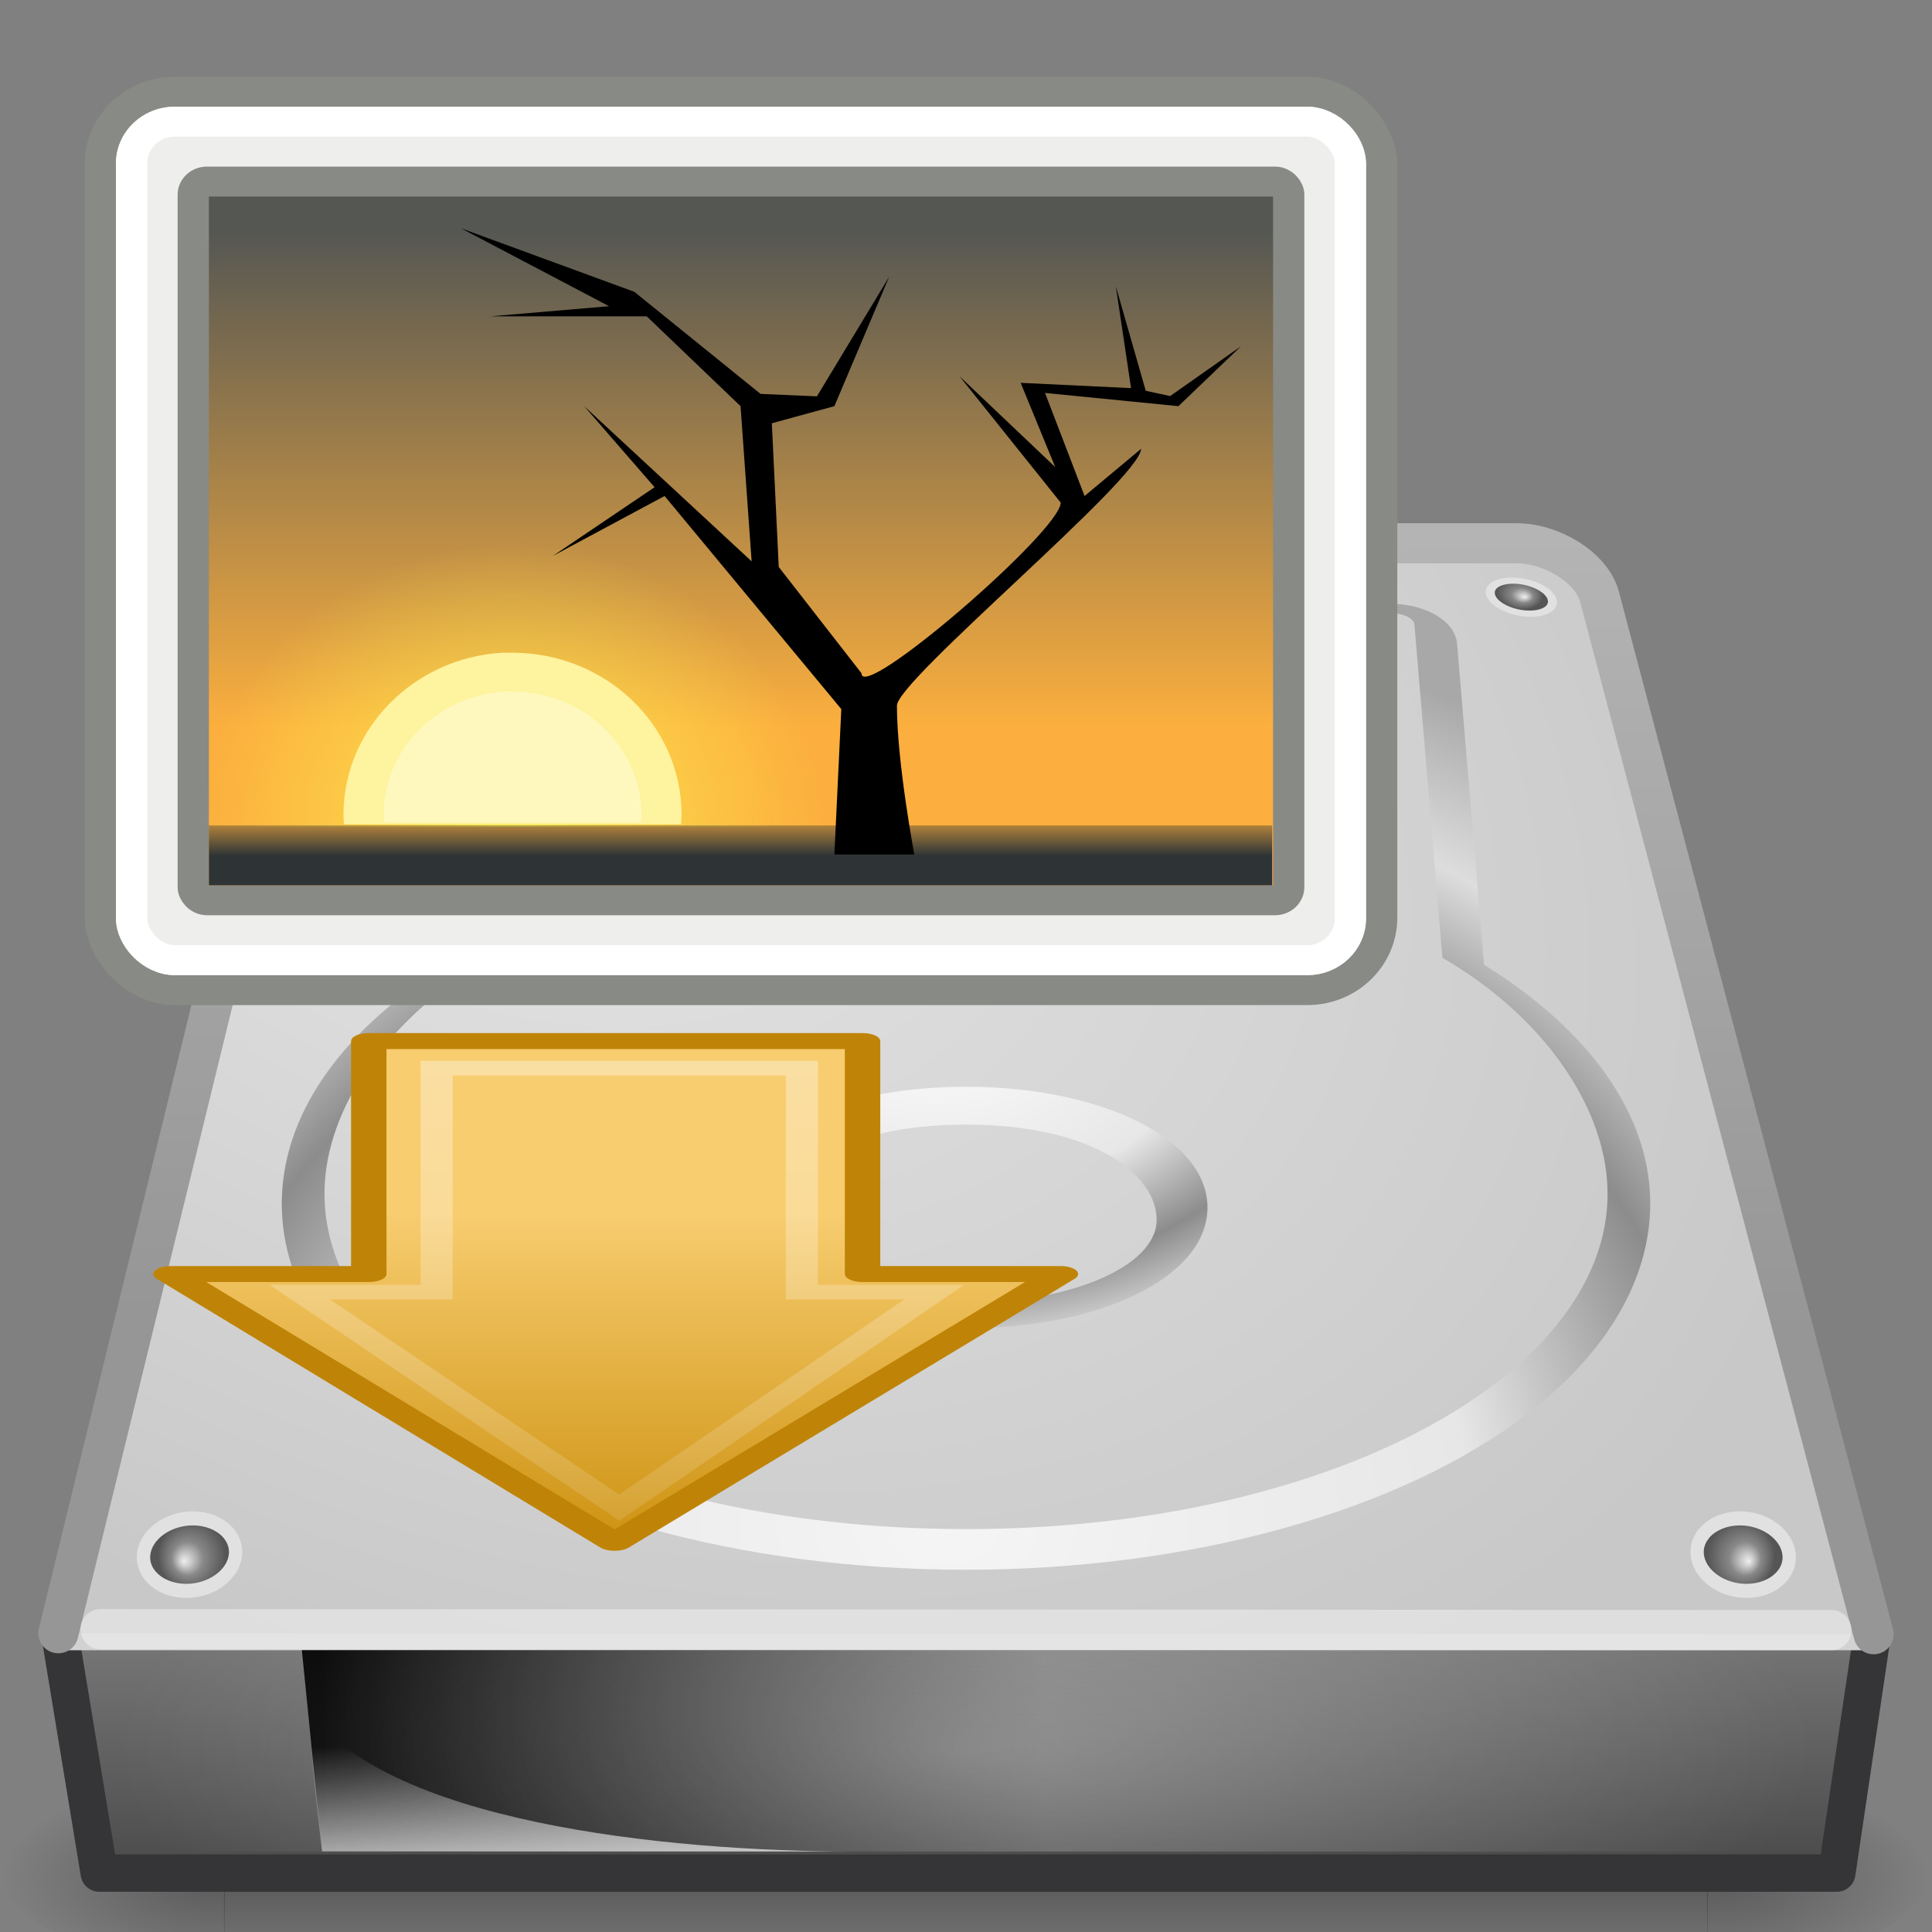 <?xml version="1.0" encoding="UTF-8" standalone="no"?>
<!-- Created with Inkscape (http://www.inkscape.org/) -->

<svg
   xmlns:dc="http://purl.org/dc/elements/1.1/"
   xmlns:cc="http://creativecommons.org/ns#"
   xmlns:rdf="http://www.w3.org/1999/02/22-rdf-syntax-ns#"
   xmlns:svg="http://www.w3.org/2000/svg"
   xmlns="http://www.w3.org/2000/svg"
   xmlns:xlink="http://www.w3.org/1999/xlink"
   xmlns:sodipodi="http://sodipodi.sourceforge.net/DTD/sodipodi-0.dtd"
   xmlns:inkscape="http://www.inkscape.org/namespaces/inkscape"
   version="1.0"
   width="48"
   height="48"
   id="svg2839"
   inkscape:version="0.47pre4 r22446"
   sodipodi:docname="image_save.svg">
  <rect width="100%" height="100%" fill="#808080" stroke="none"/>
  <sodipodi:namedview
     pagecolor="#ffffff"
     bordercolor="#666666"
     borderopacity="1"
     objecttolerance="10"
     gridtolerance="10"
     guidetolerance="10"
     inkscape:pageopacity="0"
     inkscape:pageshadow="2"
     inkscape:window-width="896"
     inkscape:window-height="664"
     id="namedview90"
     showgrid="false"
     inkscape:snap-grids="true"
     inkscape:zoom="4.9166667"
     inkscape:cx="12.020339"
     inkscape:cy="24"
     inkscape:window-x="177"
     inkscape:window-y="142"
     inkscape:window-maximized="0"
     inkscape:current-layer="svg2839" />
  <defs
     id="defs2841">
    <inkscape:perspective
       sodipodi:type="inkscape:persp3d"
       inkscape:vp_x="0 : 24 : 1"
       inkscape:vp_y="0 : 1000 : 0"
       inkscape:vp_z="48 : 24 : 1"
       inkscape:persp3d-origin="24 : 16 : 1"
       id="perspective94" />
    <linearGradient
       id="linearGradient4168">
      <stop
         id="stop4170"
         style="stop-color:#f8cd70;stop-opacity:1"
         offset="0" />
      <stop
         id="stop4172"
         style="stop-color:#cc9110;stop-opacity:1"
         offset="1" />
    </linearGradient>
    <linearGradient
       id="linearGradient4222">
      <stop
         id="stop4224"
         style="stop-color:white;stop-opacity:1"
         offset="0" />
      <stop
         id="stop4226"
         style="stop-color:white;stop-opacity:0"
         offset="1" />
    </linearGradient>
    <linearGradient
       x1="8.527"
       y1="33.332"
       x2="57.411"
       y2="33.332"
       id="linearGradient2867"
       xlink:href="#linearGradient4222"
       gradientUnits="userSpaceOnUse"
       gradientTransform="matrix(0,0.798,-0.791,0,44.89,-0.611)" />
    <linearGradient
       x1="28.671"
       y1="23.891"
       x2="1.31"
       y2="23.891"
       id="linearGradient2870"
       xlink:href="#linearGradient4168"
       gradientUnits="userSpaceOnUse"
       gradientTransform="matrix(0,-0.688,-0.685,0,40.376,40.771)" />
    <linearGradient
       id="linearGradient6310-8">
      <stop
         id="stop6312-6"
         style="stop-color:white;stop-opacity:1"
         offset="0" />
      <stop
         id="stop6314-6"
         style="stop-color:white;stop-opacity:0"
         offset="1" />
    </linearGradient>
    <linearGradient
       id="linearGradient3484-3">
      <stop
         id="stop3486-3"
         style="stop-color:#969696;stop-opacity:1"
         offset="0" />
      <stop
         id="stop3488-7"
         style="stop-color:#b4b4b4;stop-opacity:1"
         offset="1" />
    </linearGradient>
    <linearGradient
       id="linearGradient7056-9">
      <stop
         id="stop7064-0"
         style="stop-color:#e6e6e6;stop-opacity:1"
         offset="0" />
      <stop
         id="stop7060-3"
         style="stop-color:#c8c8c8;stop-opacity:1"
         offset="1" />
    </linearGradient>
    <linearGradient
       id="linearGradient4236">
      <stop
         id="stop4238"
         style="stop-color:#eee;stop-opacity:1"
         offset="0" />
      <stop
         id="stop4240"
         style="stop-color:#eee;stop-opacity:0"
         offset="1" />
    </linearGradient>
    <linearGradient
       id="linearGradient7609">
      <stop
         id="stop7611"
         style="stop-color:white;stop-opacity:1"
         offset="0" />
      <stop
         id="stop7677"
         style="stop-color:#e7e7e7;stop-opacity:1"
         offset="0.47" />
      <stop
         id="stop7613"
         style="stop-color:#8c8c8c;stop-opacity:1"
         offset="0.672" />
      <stop
         id="stop7617"
         style="stop-color:#ddd;stop-opacity:1"
         offset="0.835" />
      <stop
         id="stop7615"
         style="stop-color:#a8a8a8;stop-opacity:1"
         offset="1" />
    </linearGradient>
    <linearGradient
       id="linearGradient2215-6">
      <stop
         id="stop2223-8"
         style="stop-color:#7a7a7a;stop-opacity:1"
         offset="0" />
      <stop
         id="stop2219-7"
         style="stop-color:#474747;stop-opacity:1"
         offset="1" />
    </linearGradient>
    <linearGradient
       id="linearGradient5048-6">
      <stop
         id="stop5050-8"
         style="stop-color:black;stop-opacity:0"
         offset="0" />
      <stop
         id="stop5056-9"
         style="stop-color:black;stop-opacity:1"
         offset="0.5" />
      <stop
         id="stop5052-0"
         style="stop-color:black;stop-opacity:0"
         offset="1" />
    </linearGradient>
    <linearGradient
       id="linearGradient5060-0">
      <stop
         id="stop5062-4"
         style="stop-color:black;stop-opacity:1"
         offset="0" />
      <stop
         id="stop5064-7"
         style="stop-color:black;stop-opacity:0"
         offset="1" />
    </linearGradient>
    <linearGradient
       id="linearGradient4035">
      <stop
         id="stop4037"
         style="stop-color:#f5f5f5;stop-opacity:1"
         offset="0" />
      <stop
         id="stop4039"
         style="stop-color:#e7e7e7;stop-opacity:1"
         offset="0.47" />
      <stop
         id="stop4041"
         style="stop-color:#8c8c8c;stop-opacity:1"
         offset="0.693" />
      <stop
         id="stop4043"
         style="stop-color:#ddd;stop-opacity:1"
         offset="0.835" />
      <stop
         id="stop4045"
         style="stop-color:#a8a8a8;stop-opacity:1"
         offset="1" />
    </linearGradient>
    <radialGradient
       cx="113.065"
       cy="97.588"
       r="2.563"
       fx="113.667"
       fy="98"
       id="radialGradient4241"
       gradientUnits="userSpaceOnUse">
      <stop
         id="stop4243"
         style="stop-color:#eee;stop-opacity:1"
         offset="0" />
      <stop
         id="stop4245"
         style="stop-color:#cecece;stop-opacity:1"
         offset="0.16" />
      <stop
         id="stop4247"
         style="stop-color:#888;stop-opacity:1"
         offset="0.468" />
      <stop
         id="stop4249"
         style="stop-color:#555;stop-opacity:1"
         offset="1" />
    </radialGradient>
    <radialGradient
       cx="24"
       cy="42"
       r="21"
       fx="24"
       fy="42"
       id="radialGradient3256"
       xlink:href="#linearGradient6310-8"
       gradientUnits="userSpaceOnUse"
       gradientTransform="matrix(1,-1.0652117e-8,2.7812622e-8,0.357,1.0762331e-6,28.5)" />
    <radialGradient
       cx="113.065"
       cy="97.588"
       r="2.563"
       fx="113.667"
       fy="98"
       id="radialGradient3259"
       xlink:href="#radialGradient4241"
       gradientUnits="userSpaceOnUse"
       gradientTransform="matrix(0.329,0,0,0.35,6.055,4.494)" />
    <radialGradient
       cx="127.317"
       cy="143.828"
       r="78.728"
       fx="127.317"
       fy="143.828"
       id="radialGradient3263"
       xlink:href="#linearGradient4035"
       gradientUnits="userSpaceOnUse"
       gradientTransform="matrix(0.191,-0.025,0.006,0.101,-7.437,8.429)" />
    <linearGradient
       x1="12.277"
       y1="37.206"
       x2="12.222"
       y2="33.759"
       id="linearGradient3266"
       xlink:href="#linearGradient4236"
       gradientUnits="userSpaceOnUse"
       gradientTransform="matrix(1.021,0,0,0.899,-0.025,12.978)" />
    <linearGradient
       x1="7.062"
       y1="35.281"
       x2="24.688"
       y2="35.281"
       id="linearGradient3269"
       xlink:href="#linearGradient5060-0"
       gradientUnits="userSpaceOnUse"
       gradientTransform="matrix(1.021,0,0,0.899,0.787,11.787)" />
    <radialGradient
       cx="113.065"
       cy="97.588"
       r="2.563"
       fx="113.667"
       fy="98"
       id="radialGradient3272"
       xlink:href="#radialGradient4241"
       gradientUnits="userSpaceOnUse"
       gradientTransform="matrix(0.223,0.034,-0.023,0.149,14.791,-3.632)" />
    <radialGradient
       cx="113.065"
       cy="97.588"
       r="2.563"
       fx="113.667"
       fy="98"
       id="radialGradient3276"
       xlink:href="#radialGradient4241"
       gradientUnits="userSpaceOnUse"
       gradientTransform="matrix(0.223,-0.038,0.025,0.149,-18.146,4.532)" />
    <radialGradient
       cx="113.065"
       cy="97.588"
       r="2.563"
       fx="113.667"
       fy="98"
       id="radialGradient3280"
       xlink:href="#radialGradient4241"
       gradientUnits="userSpaceOnUse"
       gradientTransform="matrix(-0.329,0,0,0.35,41.963,4.494)" />
    <radialGradient
       cx="142.622"
       cy="191.854"
       r="78.728"
       fx="142.622"
       fy="191.854"
       id="radialGradient3284"
       xlink:href="#linearGradient7609"
       gradientUnits="userSpaceOnUse"
       gradientTransform="matrix(0.185,0,0,-0.131,-3.111,50.048)" />
    <radialGradient
       cx="141.747"
       cy="206.426"
       r="78.728"
       fx="141.747"
       fy="206.426"
       id="radialGradient3287"
       xlink:href="#linearGradient4035"
       gradientUnits="userSpaceOnUse"
       gradientTransform="matrix(0.352,-0.005,0.003,0.289,-27.024,-21.218)" />
    <radialGradient
       cx="11.734"
       cy="8.49"
       r="23.048"
       fx="11.734"
       fy="8.49"
       id="radialGradient3291"
       xlink:href="#linearGradient7056-9"
       gradientUnits="userSpaceOnUse"
       gradientTransform="matrix(1.377,0.697,-0.468,0.924,-0.049,1.061)" />
    <linearGradient
       x1="17.814"
       y1="29.797"
       x2="18.073"
       y2="10"
       id="linearGradient3293"
       xlink:href="#linearGradient3484-3"
       gradientUnits="userSpaceOnUse"
       gradientTransform="translate(0,3)" />
    <linearGradient
       x1="29.938"
       y1="41"
       x2="30"
       y2="50"
       id="linearGradient3297"
       xlink:href="#linearGradient2215-6"
       gradientUnits="userSpaceOnUse"
       gradientTransform="matrix(1.002,0,0,0.76,-5.051,8.936)" />
    <radialGradient
       cx="605.714"
       cy="486.648"
       r="117.143"
       fx="605.714"
       fy="486.648"
       id="radialGradient3300"
       xlink:href="#linearGradient5060-0"
       gradientUnits="userSpaceOnUse"
       gradientTransform="matrix(-0.045,0,0,0.021,32.611,36.451)" />
    <radialGradient
       cx="605.714"
       cy="486.648"
       r="117.143"
       fx="605.714"
       fy="486.648"
       id="radialGradient3303"
       xlink:href="#linearGradient5060-0"
       gradientUnits="userSpaceOnUse"
       gradientTransform="matrix(0.045,0,0,0.021,15.389,36.451)" />
    <linearGradient
       x1="302.857"
       y1="366.648"
       x2="302.857"
       y2="609.505"
       id="linearGradient3306"
       xlink:href="#linearGradient5048-6"
       gradientUnits="userSpaceOnUse"
       gradientTransform="matrix(0.076,0,0,0.021,-3.597,36.451)" />
    <linearGradient
       id="linearGradient4928">
      <stop
         style="stop-color:#fce94f;stop-opacity:1;"
         offset="0"
         id="stop4930" />
      <stop
         style="stop-color:#fce94f;stop-opacity:0;"
         offset="1"
         id="stop4932" />
    </linearGradient>
    <linearGradient
       id="linearGradient3269-1">
      <stop
         style="stop-color:#fecb81;stop-opacity:1"
         offset="0"
         id="stop3271" />
      <stop
         style="stop-color:#fcaf3e;stop-opacity:1"
         offset="1"
         id="stop3273" />
    </linearGradient>
    <inkscape:perspective
       id="perspective2946"
       inkscape:persp3d-origin="24 : 16 : 1"
       inkscape:vp_z="48 : 24 : 1"
       inkscape:vp_y="0 : 1000 : 0"
       inkscape:vp_x="0 : 24 : 1"
       sodipodi:type="inkscape:persp3d" />
    <linearGradient
       gradientTransform="matrix(0.076,0,0,0.021,-3.597,34.451)"
       gradientUnits="userSpaceOnUse"
       xlink:href="#linearGradient5048-6-4"
       id="linearGradient3306-8"
       y2="609.505"
       x2="302.857"
       y1="366.648"
       x1="302.857" />
    <radialGradient
       gradientTransform="matrix(0.045,0,0,0.021,15.389,34.451)"
       gradientUnits="userSpaceOnUse"
       xlink:href="#linearGradient5060-0-9"
       id="radialGradient3303-8"
       fy="486.648"
       fx="605.714"
       r="117.143"
       cy="486.648"
       cx="605.714" />
    <radialGradient
       gradientTransform="matrix(-0.045,0,0,0.021,32.611,34.451)"
       gradientUnits="userSpaceOnUse"
       xlink:href="#linearGradient5060-0-9"
       id="radialGradient3300-7"
       fy="486.648"
       fx="605.714"
       r="117.143"
       cy="486.648"
       cx="605.714" />
    <linearGradient
       gradientTransform="matrix(1.002,0,0,0.76,-5.051,6.936)"
       gradientUnits="userSpaceOnUse"
       xlink:href="#linearGradient2215-6-0"
       id="linearGradient3297-3"
       y2="50"
       x2="30"
       y1="41"
       x1="29.938" />
    <linearGradient
       gradientTransform="translate(0,1)"
       gradientUnits="userSpaceOnUse"
       xlink:href="#linearGradient3484-3-5"
       id="linearGradient3293-0"
       y2="10"
       x2="18.073"
       y1="29.797"
       x1="17.814" />
    <radialGradient
       gradientTransform="matrix(1.377,0.697,-0.468,0.924,-0.049,-0.939)"
       gradientUnits="userSpaceOnUse"
       xlink:href="#linearGradient7056-9-7"
       id="radialGradient3291-1"
       fy="8.49"
       fx="11.734"
       r="23.048"
       cy="8.49"
       cx="11.734" />
    <radialGradient
       gradientTransform="matrix(0.352,-0.005,0.003,0.289,-27.024,-23.218)"
       gradientUnits="userSpaceOnUse"
       xlink:href="#linearGradient4035-7"
       id="radialGradient3287-5"
       fy="206.426"
       fx="141.747"
       r="78.728"
       cy="206.426"
       cx="141.747" />
    <radialGradient
       gradientTransform="matrix(0.185,0,0,-0.131,-3.111,48.048)"
       gradientUnits="userSpaceOnUse"
       xlink:href="#linearGradient7609-4"
       id="radialGradient3284-4"
       fy="191.854"
       fx="142.622"
       r="78.728"
       cy="191.854"
       cx="142.622" />
    <radialGradient
       gradientTransform="matrix(-0.329,0,0,0.35,41.963,2.494)"
       gradientUnits="userSpaceOnUse"
       xlink:href="#radialGradient4241-7"
       id="radialGradient3280-9"
       fy="98"
       fx="113.667"
       r="2.563"
       cy="97.588"
       cx="113.065" />
    <radialGradient
       gradientTransform="matrix(0.223,-0.038,0.025,0.149,-18.146,2.532)"
       gradientUnits="userSpaceOnUse"
       xlink:href="#radialGradient4241-7"
       id="radialGradient3276-9"
       fy="98"
       fx="113.667"
       r="2.563"
       cy="97.588"
       cx="113.065" />
    <radialGradient
       gradientTransform="matrix(0.223,0.034,-0.023,0.149,14.791,-5.632)"
       gradientUnits="userSpaceOnUse"
       xlink:href="#radialGradient4241-7"
       id="radialGradient3272-0"
       fy="98"
       fx="113.667"
       r="2.563"
       cy="97.588"
       cx="113.065" />
    <linearGradient
       gradientTransform="matrix(1.021,0,0,0.899,0.787,9.787)"
       gradientUnits="userSpaceOnUse"
       xlink:href="#linearGradient5060-0-9"
       id="linearGradient3269-9"
       y2="35.281"
       x2="24.688"
       y1="35.281"
       x1="7.062" />
    <linearGradient
       gradientTransform="matrix(1.021,0,0,0.899,-0.025,10.978)"
       gradientUnits="userSpaceOnUse"
       xlink:href="#linearGradient4236-6"
       id="linearGradient3266-2"
       y2="33.759"
       x2="12.222"
       y1="37.206"
       x1="12.277" />
    <radialGradient
       gradientTransform="matrix(0.191,-0.025,0.006,0.101,-7.437,6.429)"
       gradientUnits="userSpaceOnUse"
       xlink:href="#linearGradient4035-7"
       id="radialGradient3263-0"
       fy="143.828"
       fx="127.317"
       r="78.728"
       cy="143.828"
       cx="127.317" />
    <radialGradient
       gradientTransform="matrix(0.329,0,0,0.35,6.055,2.494)"
       gradientUnits="userSpaceOnUse"
       xlink:href="#radialGradient4241-7"
       id="radialGradient3259-2"
       fy="98"
       fx="113.667"
       r="2.563"
       cy="97.588"
       cx="113.065" />
    <radialGradient
       gradientTransform="matrix(1,-1.0652117e-8,2.7812622e-8,0.357,1.0762331e-6,26.5)"
       gradientUnits="userSpaceOnUse"
       xlink:href="#linearGradient6310-8-1"
       id="radialGradient3256-5"
       fy="42"
       fx="24"
       r="21"
       cy="42"
       cx="24" />
    <radialGradient
       gradientUnits="userSpaceOnUse"
       id="radialGradient4241-7"
       fy="98"
       fx="113.667"
       r="2.563"
       cy="97.588"
       cx="113.065">
      <stop
         offset="0"
         style="stop-color:#eee;stop-opacity:1"
         id="stop4243-7" />
      <stop
         offset="0.16"
         style="stop-color:#cecece;stop-opacity:1"
         id="stop4245-2" />
      <stop
         offset="0.468"
         style="stop-color:#888;stop-opacity:1"
         id="stop4247-6" />
      <stop
         offset="1"
         style="stop-color:#555;stop-opacity:1"
         id="stop4249-4" />
    </radialGradient>
    <linearGradient
       id="linearGradient4035-7">
      <stop
         offset="0"
         style="stop-color:#f5f5f5;stop-opacity:1"
         id="stop4037-0" />
      <stop
         offset="0.47"
         style="stop-color:#e7e7e7;stop-opacity:1"
         id="stop4039-1" />
      <stop
         offset="0.693"
         style="stop-color:#8c8c8c;stop-opacity:1"
         id="stop4041-0" />
      <stop
         offset="0.835"
         style="stop-color:#ddd;stop-opacity:1"
         id="stop4043-1" />
      <stop
         offset="1"
         style="stop-color:#a8a8a8;stop-opacity:1"
         id="stop4045-3" />
    </linearGradient>
    <linearGradient
       id="linearGradient5060-0-9">
      <stop
         offset="0"
         style="stop-color:black;stop-opacity:1"
         id="stop5062-4-6" />
      <stop
         offset="1"
         style="stop-color:black;stop-opacity:0"
         id="stop5064-7-0" />
    </linearGradient>
    <linearGradient
       id="linearGradient5048-6-4">
      <stop
         offset="0"
         style="stop-color:black;stop-opacity:0"
         id="stop5050-8-6" />
      <stop
         offset="0.5"
         style="stop-color:black;stop-opacity:1"
         id="stop5056-9-2" />
      <stop
         offset="1"
         style="stop-color:black;stop-opacity:0"
         id="stop5052-0-8" />
    </linearGradient>
    <linearGradient
       id="linearGradient2215-6-0">
      <stop
         offset="0"
         style="stop-color:#7a7a7a;stop-opacity:1"
         id="stop2223-8-6" />
      <stop
         offset="1"
         style="stop-color:#474747;stop-opacity:1"
         id="stop2219-7-6" />
    </linearGradient>
    <linearGradient
       id="linearGradient7609-4">
      <stop
         offset="0"
         style="stop-color:white;stop-opacity:1"
         id="stop7611-8" />
      <stop
         offset="0.47"
         style="stop-color:#e7e7e7;stop-opacity:1"
         id="stop7677-5" />
      <stop
         offset="0.672"
         style="stop-color:#8c8c8c;stop-opacity:1"
         id="stop7613-8" />
      <stop
         offset="0.835"
         style="stop-color:#ddd;stop-opacity:1"
         id="stop7617-2" />
      <stop
         offset="1"
         style="stop-color:#a8a8a8;stop-opacity:1"
         id="stop7615-6" />
    </linearGradient>
    <linearGradient
       id="linearGradient4236-6">
      <stop
         offset="0"
         style="stop-color:#eee;stop-opacity:1"
         id="stop4238-4" />
      <stop
         offset="1"
         style="stop-color:#eee;stop-opacity:0"
         id="stop4240-7" />
    </linearGradient>
    <linearGradient
       id="linearGradient7056-9-7">
      <stop
         offset="0"
         style="stop-color:#e6e6e6;stop-opacity:1"
         id="stop7064-0-4" />
      <stop
         offset="1"
         style="stop-color:#c8c8c8;stop-opacity:1"
         id="stop7060-3-0" />
    </linearGradient>
    <linearGradient
       id="linearGradient3484-3-5">
      <stop
         offset="0"
         style="stop-color:#969696;stop-opacity:1"
         id="stop3486-3-6" />
      <stop
         offset="1"
         style="stop-color:#b4b4b4;stop-opacity:1"
         id="stop3488-7-7" />
    </linearGradient>
    <linearGradient
       id="linearGradient6310-8-1">
      <stop
         offset="0"
         style="stop-color:white;stop-opacity:1"
         id="stop6312-6-9" />
      <stop
         offset="1"
         style="stop-color:white;stop-opacity:0"
         id="stop6314-6-0" />
    </linearGradient>
    <linearGradient
       gradientTransform="matrix(0,-0.448,-0.37,0,106.445,58.361)"
       gradientUnits="userSpaceOnUse"
       xlink:href="#linearGradient4168-6"
       id="linearGradient2870-1"
       y2="23.891"
       x2="1.31"
       y1="23.891"
       x1="28.671" />
    <linearGradient
       gradientTransform="matrix(0,0.501,-0.365,0,107.29,35.815)"
       gradientUnits="userSpaceOnUse"
       xlink:href="#linearGradient4222-2"
       id="linearGradient2867-3"
       y2="33.332"
       x2="57.411"
       y1="33.332"
       x1="8.527" />
    <linearGradient
       id="linearGradient4222-2">
      <stop
         offset="0"
         style="stop-color:white;stop-opacity:1"
         id="stop4224-0" />
      <stop
         offset="1"
         style="stop-color:white;stop-opacity:0"
         id="stop4226-7" />
    </linearGradient>
    <linearGradient
       id="linearGradient4168-6">
      <stop
         offset="0"
         style="stop-color:#f8cd70;stop-opacity:1"
         id="stop4170-2" />
      <stop
         offset="1"
         style="stop-color:#cc9110;stop-opacity:1"
         id="stop4172-1" />
    </linearGradient>
    <inkscape:perspective
       id="perspective3083"
       inkscape:persp3d-origin="24 : 16 : 1"
       inkscape:vp_z="48 : 24 : 1"
       inkscape:vp_y="0 : 1000 : 0"
       inkscape:vp_x="0 : 24 : 1"
       sodipodi:type="inkscape:persp3d" />
    <linearGradient
       y2="29.727"
       x2="-11.986"
       y1="13.123"
       x1="-11.986"
       gradientTransform="translate(-14,-5)"
       gradientUnits="userSpaceOnUse"
       id="linearGradient3308-0"
       xlink:href="#linearGradient2065-5"
       inkscape:collect="always" />
    <radialGradient
       r="9.906"
       fy="32.837"
       fx="-6.007"
       cy="32.837"
       cx="-6.007"
       gradientTransform="matrix(1,-1.487184e-8,1.425535e-8,0.959,-27.284,-3.424)"
       gradientUnits="userSpaceOnUse"
       id="radialGradient3305-9"
       xlink:href="#linearGradient4928-0"
       inkscape:collect="always" />
    <linearGradient
       y2="32.409"
       x2="25.355"
       y1="34.007"
       x1="25.355"
       gradientTransform="translate(-50,-5)"
       gradientUnits="userSpaceOnUse"
       id="linearGradient3302-9"
       xlink:href="#linearGradient4616-4"
       inkscape:collect="always" />
    <linearGradient
       id="linearGradient2065-5"
       inkscape:collect="always">
      <stop
         id="stop2067-6"
         offset="0"
         style="stop-color:#555753" />
      <stop
         id="stop2069-5"
         offset="1"
         style="stop-color:#fcaf3e" />
    </linearGradient>
    <linearGradient
       id="linearGradient4928-0">
      <stop
         style="stop-color:#fce94f;stop-opacity:1;"
         offset="0"
         id="stop4930-8" />
      <stop
         style="stop-color:#fce94f;stop-opacity:0;"
         offset="1"
         id="stop4932-3" />
    </linearGradient>
    <linearGradient
       id="linearGradient4616-4"
       inkscape:collect="always">
      <stop
         id="stop4618-1"
         offset="0"
         style="stop-color:#2e3436;stop-opacity:1;" />
      <stop
         id="stop4620-5"
         offset="1"
         style="stop-color:#2e3436;stop-opacity:0;" />
    </linearGradient>
    <linearGradient
       id="linearGradient3269-5">
      <stop
         style="stop-color:#fecb81;stop-opacity:1"
         offset="0"
         id="stop3271-9" />
      <stop
         style="stop-color:#fcaf3e;stop-opacity:1"
         offset="1"
         id="stop3273-3" />
    </linearGradient>
    <inkscape:perspective
       id="perspective3220"
       inkscape:persp3d-origin="24 : 16 : 1"
       inkscape:vp_z="48 : 24 : 1"
       inkscape:vp_y="0 : 1000 : 0"
       inkscape:vp_x="0 : 24 : 1"
       sodipodi:type="inkscape:persp3d" />
  </defs>
  <rect
     width="36.869"
     height="5"
     x="5.565"
     y="44"
     id="rect2723"
     style="opacity:0.3;fill:url(#linearGradient3306);fill-opacity:1;fill-rule:nonzero;stroke:none;stroke-width:0.5;marker:none;visibility:visible;display:inline;overflow:visible" />
  <path
     d="m 42.417,44 c 0,0 0,5 0,5 C 44.726,49.009 48,47.88 48,46.5 48,45.12 45.423,44 42.417,44 z"
     id="path2725"
     style="opacity:0.3;fill:url(#radialGradient3303);fill-opacity:1;fill-rule:nonzero;stroke:none;stroke-width:0.5;marker:none;visibility:visible;display:inline;overflow:visible" />
  <path
     d="m 5.583,44 c 0,0 0,5 0,5 C 3.274,49.009 0,47.88 0,46.5 0,45.12 2.577,44 5.583,44 z"
     id="path2727"
     style="opacity:0.3;fill:url(#radialGradient3300);fill-opacity:1;fill-rule:nonzero;stroke:none;stroke-width:1;marker:none;visibility:visible;display:inline;overflow:visible" />
  <path
     d="m 1.464,40.464 45.072,0 -0.901,6.072 -43.169,0 -1.001,-6.072 z"
     id="rect6431"
     style="fill:url(#linearGradient3297);fill-opacity:1;fill-rule:evenodd;stroke:#353537;stroke-width:0.928;stroke-linecap:round;stroke-linejoin:round;stroke-miterlimit:4;stroke-opacity:1;stroke-dasharray:none;stroke-dashoffset:0;display:inline;enable-background:new" />
  <rect
     width="45"
     height="1"
     x="1.5"
     y="40"
     id="rect6381"
     style="fill:#d2d2d3;fill-opacity:1;fill-rule:evenodd;stroke:none;display:inline;enable-background:new" />
  <path
     d="M 46.55,40.602 39.74,14.828 c -0.193,-0.734 -1.201,-1.33 -2.049,-1.33 l -27.617,0 c -1.303,0 -2.049,0.199 -2.324,1.33 L 1.45,40.577"
     id="path6345"
     style="fill:url(#radialGradient3291);fill-opacity:1;fill-rule:nonzero;stroke:url(#linearGradient3293);stroke-width:0.996;stroke-linecap:round;stroke-linejoin:round;stroke-miterlimit:4;stroke-opacity:1;stroke-dasharray:none;stroke-dashoffset:0;marker:none;visibility:visible;display:inline;overflow:visible;enable-background:accumulate" />
  <path
     d="M 45.5,40.5 2.5,40.476"
     id="path7046"
     style="opacity:0.4;fill:none;stroke:#ffffff;stroke-width:1;stroke-linecap:round;stroke-linejoin:miter;stroke-miterlimit:4;stroke-opacity:1;stroke-dasharray:none;stroke-dashoffset:0;marker:none;visibility:visible;display:inline;overflow:visible;enable-background:accumulate" />
  <path
     d="m 40.971,29.374 c -0.218,-1.998 -1.677,-3.903 -4.1,-5.406 C 36.822,23.389 36.201,15.997 36.201,15.997 36.153,15.429 35.429,15 34.516,15 l -5.731,0 c -0.92,0 -1.631,0.435 -1.654,1.011 -0.105,2.603 -3.312,3.962 -8.096,5.199 -1.676,0.29 -6.046,1.655 -7.049,2.254 -2.952,1.574 -4.713,3.671 -4.957,5.91 -0.222,2.036 0.845,4.074 3.004,5.737 C 13.193,37.546 18.414,39 24,39 29.586,39 34.807,37.546 37.968,35.111 39.939,33.592 41,31.76 41,29.903 c 0,-0.176 -0.01,-0.353 -0.029,-0.529 l 5.7e-5,0 z M 24,37.99 c -9.303,0 -16.427,-4.08 -15.912,-8.81 0.222,-2.039 1.854,-4.216 4.557,-5.651 0.506,-0.381 5.077,-1.865 6.717,-2.126 4.545,-1.172 8.701,-2.693 8.831,-5.899 0.006,-0.154 0.268,-0.275 0.592,-0.275 l 5.731,0 c 0.332,0 0.612,0.128 0.625,0.285 l 0.696,8.282 c 2.409,1.396 3.868,3.479 4.076,5.384 0.516,4.73 -6.608,8.81 -15.912,8.81 l 0,0 z"
     id="path9001"
     style="fill:url(#radialGradient3287);fill-opacity:1" />
  <path
     d="M 24,33 C 20.635,33 18.055,31.733 18.001,30.052 18,30.034 18,30.016 18,29.998 18,29.39 18.338,28.812 18.981,28.322 20.067,27.494 21.944,27 24,27 c 2.056,0 3.932,0.494 5.019,1.322 0.661,0.504 1,1.102 0.98,1.73 -0.055,1.681 -2.635,2.948 -5.999,2.948 l 0,3e-6 z m 0,-5.06 c -3.162,0 -4.773,1.256 -4.735,2.402 0.037,1.129 2.156,2.03 4.735,2.03 2.578,0 4.698,-0.902 4.735,-2.03 0.037,-1.147 -1.573,-2.402 -4.735,-2.402 l 0,0 z"
     id="path9003"
     style="fill:url(#radialGradient3284);fill-opacity:1;fill-rule:nonzero;stroke-width:1;stroke-linecap:butt;stroke-linejoin:miter;stroke-miterlimit:4;stroke-opacity:1;stroke-dasharray:none;stroke-dashoffset:0;marker:none;visibility:visible;display:inline;overflow:visible;enable-background:accumulate" />
  <path
     d="M 6.016,38.619 C 5.974,39.215 5.353,39.7 4.628,39.7 c -0.725,0 -1.273,-0.485 -1.225,-1.081 0.048,-0.592 0.67,-1.07 1.387,-1.07 0.718,2.81e-4 1.267,0.478 1.226,1.07 z"
     id="path9007"
     style="fill:#e1e1e1;fill-opacity:1" />
  <path
     d="m 5.547,38.201 c 0.066,0.076 0.142,0.197 0.142,0.357 0,0.012 -6.602e-4,0.023 -0.001,0.035 -0.029,0.41 -0.514,0.757 -1.06,0.757 -0.311,0 -0.595,-0.114 -0.759,-0.305 -0.071,-0.081 -0.152,-0.216 -0.137,-0.396 0.033,-0.407 0.518,-0.751 1.059,-0.751 0.308,2.8e-4 0.591,0.113 0.757,0.302 l 2.6e-6,0 z"
     id="path9009"
     style="fill:url(#radialGradient3280);fill-opacity:1" />
  <path
     d="m 8.614,14.982 c 0.071,0.249 0.526,0.385 1.016,0.302 0.49,-0.083 0.826,-0.352 0.751,-0.6 -0.075,-0.247 -0.53,-0.38 -1.015,-0.298 -0.486,0.082 -0.822,0.348 -0.752,0.596 z"
     id="path9019"
     style="fill:#f0f0f0;fill-opacity:1" />
  <path
     d="m 8.901,14.75 c -0.039,0.04 -0.082,0.1 -0.07,0.169 8.287e-4,0.005 0.002,0.01 0.003,0.015 0.049,0.172 0.402,0.264 0.771,0.202 0.21,-0.035 0.394,-0.116 0.492,-0.216 0.042,-0.043 0.087,-0.11 0.064,-0.184 -0.052,-0.17 -0.404,-0.261 -0.77,-0.199 -0.209,0.035 -0.392,0.115 -0.49,0.215 l -1.8e-6,1e-6 z"
     id="path9021"
     style="fill:url(#radialGradient3276);fill-opacity:1" />
  <path
     d="m 36.912,14.697 c -0.011,0.259 0.378,0.531 0.87,0.607 0.491,0.076 0.895,-0.074 0.901,-0.334 0.006,-0.258 -0.383,-0.527 -0.87,-0.602 -0.487,-0.075 -0.89,0.072 -0.901,0.329 z"
     id="path9025"
     style="fill:#e1e1e1;fill-opacity:1" />
  <path
     d="m 37.258,14.567 c -0.05,0.025 -0.109,0.069 -0.12,0.138 -7.6e-4,0.005 -0.001,0.01 -0.001,0.015 -0.008,0.178 0.299,0.377 0.668,0.434 0.211,0.032 0.411,0.014 0.535,-0.051 0.053,-0.027 0.117,-0.077 0.119,-0.155 0.004,-0.177 -0.302,-0.375 -0.668,-0.431 -0.209,-0.032 -0.408,-0.013 -0.533,0.05 l -2e-6,-1e-6 z"
     id="path9027"
     style="fill:url(#radialGradient3272);fill-opacity:1" />
  <path
     d="m 7.5,41 18.5,0 0,5 -18,0 -0.5,-5 z"
     id="rect8993"
     style="fill:url(#linearGradient3269);fill-opacity:1;fill-rule:evenodd;stroke:none;stroke-width:2.409;marker:none;visibility:visible;display:inline;overflow:visible" />
  <path
     d="m 8,46 c 0,0 -0.4,-3.606 -0.4,-3.606 1.875,2.858 8.873,3.606 13.613,3.606 0,0 -13.213,0 -13.213,0 z"
     id="path8995"
     style="opacity:0.811;fill:url(#linearGradient3266);fill-opacity:1;fill-rule:evenodd;stroke:none" />
  <path
     d="M 10.907,15 10.803,15.381 9.262,21.052 9,22 9.764,21.796 22.759,18.252 l 0.041,-0.018 0.034,-0.018 c 0.688,-0.354 1.056,-1.07 1.143,-1.728 0.043,-0.329 0.03,-0.651 -0.083,-0.948 -0.107,-0.281 -0.384,-0.531 -0.675,-0.523 l 0,-0.018 -0.048,0 -11.955,0 -0.31,0 3.3e-5,10e-7 z m 0.44,0.35 11.977,0 c 0.006,0.048 0.019,0.074 0.007,0.165 -0.038,0.285 -0.199,1.305 -0.605,1.527 l -12.596,3.437 1.218,-5.13 3.91e-4,0 z"
     id="path9039"
     style="fill:url(#radialGradient3263);fill-opacity:1;fill-rule:nonzero;stroke:none;stroke-width:1;marker:none;visibility:visible;display:inline;overflow:visible;enable-background:accumulate" />
  <path
     d="M 42.002,38.619 C 42.044,39.215 42.665,39.7 43.39,39.7 c 0.725,0 1.273,-0.485 1.225,-1.081 -0.048,-0.592 -0.67,-1.07 -1.387,-1.07 -0.718,2.81e-4 -1.267,0.478 -1.226,1.07 z"
     id="path9091"
     style="fill:#e1e1e1;fill-opacity:1" />
  <path
     d="m 42.471,38.201 c -0.066,0.076 -0.142,0.197 -0.142,0.357 0,0.012 6.6e-4,0.023 0.001,0.035 0.029,0.41 0.514,0.757 1.06,0.757 0.311,0 0.595,-0.114 0.759,-0.305 0.071,-0.081 0.152,-0.216 0.137,-0.396 -0.033,-0.407 -0.518,-0.751 -1.059,-0.751 -0.308,2.8e-4 -0.591,0.113 -0.757,0.302 l -2e-6,0 z"
     id="path9093"
     style="fill:url(#radialGradient3259);fill-opacity:1" />
  <rect
     width="42"
     height="5"
     x="3"
     y="41"
     id="rect6300-3"
     style="opacity:0.3;fill:url(#radialGradient3256);fill-opacity:1;stroke:none" />
  <g
     id="g3149"
     transform="matrix(1.513,0,0,0.683,-132.362,-0.97)">
    <path
       style="fill:url(#linearGradient2870-1);fill-opacity:1;fill-rule:nonzero;stroke:#bf8407;stroke-width:0.582;stroke-linecap:round;stroke-linejoin:round;stroke-miterlimit:4;stroke-opacity:1;stroke-dasharray:none;stroke-dashoffset:0;marker:none;visibility:visible;display:inline;overflow:visible"
       id="path4348"
       d="m 104.896,47.764 -7.321,9.776 -7.284,-9.776 3.248,0 0,-8.473 8.108,0 0,8.473 3.248,0 z" />
    <path
       style="opacity:0.354;fill:none;stroke:url(#linearGradient2867-3);stroke-width:0.527;stroke-linecap:butt;stroke-linejoin:miter;stroke-miterlimit:4;stroke-opacity:1;stroke-dasharray:none;stroke-dashoffset:0;marker:none;visibility:visible;display:inline;overflow:visible"
       id="path4360"
       d="m 102.822,48.424 -5.17,7.837 -5.245,-7.837 2.246,0 0,-8.15 5.998,0 0,8.15 2.171,0 z" />
  </g>
  <g
     inkscape:label="Layer 1"
     id="layer1"
     transform="translate(-66.929,-13.093)">
    <g
       transform="matrix(0.777,0,0,0.744,105.53,12.768)"
       id="g3311">
      <rect
         style="fill:#eeeeec;fill-opacity:1;stroke:#888a85;stroke-width:1;stroke-linecap:round;stroke-linejoin:round;stroke-miterlimit:4;stroke-opacity:1;stroke-dasharray:none;stroke-dashoffset:0"
         id="rect2227"
         width="40.973"
         height="30"
         x="-46.473"
         y="3.5"
         rx="2.376"
         ry="2.422" />
      <rect
         style="fill:url(#linearGradient3308-0);fill-opacity:1;stroke:#888a85;stroke-width:1;stroke-linecap:round;stroke-linejoin:round;stroke-miterlimit:4;stroke-opacity:1;stroke-dasharray:none;stroke-dashoffset:0"
         id="rect2229"
         width="35.027"
         height="24"
         x="-43.5"
         y="6.5"
         rx="0.438"
         ry="0.438" />
      <path
         style="color:#000000;fill:url(#radialGradient3305-9);fill-opacity:1;fill-rule:evenodd;stroke:none;stroke-width:1;marker:none;visibility:visible;display:inline;overflow:visible"
         d="m -33.916,17.552 c -5.169,0.328 -9.281,4.655 -9.281,9.906 0,0.203 0.019,0.394 0.031,0.594 l 19.75,0 c 0.012,-0.2 0.031,-0.391 0.031,-0.594 0,-5.465 -4.442,-9.906 -9.906,-9.906 -0.213,0 -0.415,-0.013 -0.625,0 z"
         id="path2231"
         inkscape:r_cx="true"
         inkscape:r_cy="true" />
      <rect
         style="fill:url(#linearGradient3302-9);fill-opacity:1;stroke:none"
         id="rect2233"
         width="34"
         height="2"
         x="-43"
         y="28"
         rx="0"
         ry="0" />
      <path
         style="fill:#000000;fill-opacity:1;fill-rule:evenodd;stroke:none"
         d="m -20.444,28.972 c 0,0 -0.556,-3.083 -0.556,-4.972 0.015,-0.862 7.787,-7.575 7.807,-8.575 L -15,17 -16.265,13.558 -12,14 l 2,-2 -2.265,1.663 -0.779,-0.177 L -14,10 l 0.486,3.398 -3.53,-0.177 1.105,2.812 L -19,13 l 3.237,4.221 c 8.5e-5,0.942 -6.381,6.689 -6.37,5.698 L -24.779,19.37 -25,14.571 -23,14 l 1.752,-4.321 -2.31,3.993 -1.803,-0.082 -4.036,-3.409 -5.542,-2.121 4.735,2.602 L -34,11 l 5,0 3,3 0.354,5.182 L -31,14 -28.749,16.707 -32,19 l 3.571,-2 5.65,7.116 L -23,28.972 l 2.556,0 z"
         id="path2235"
         sodipodi:nodetypes="cccccccccccccccccccccccccccccccccccc" />
      <path
         inkscape:r_cy="true"
         inkscape:r_cx="true"
         id="path2237"
         d="m -33.632,22.234 c -2.821,0.179 -5.065,2.54 -5.065,5.406 0,0.111 0.01,0.215 0.017,0.324 l 10.777,0 c 0.007,-0.109 0.017,-0.213 0.017,-0.324 0,-2.982 -2.424,-5.406 -5.406,-5.406 -0.116,0 -0.226,-0.007 -0.341,0 z"
         style="color:#000000;fill:#fef39e;fill-opacity:1;fill-rule:evenodd;stroke:none;stroke-width:1;marker:none;visibility:visible;display:inline;overflow:visible" />
      <path
         style="color:#000000;fill:#fffbd7;fill-opacity:0.557;fill-rule:evenodd;stroke:none;stroke-width:1;marker:none;visibility:visible;display:inline;overflow:visible"
         d="m -33.551,23.532 c -2.151,0.136 -3.863,1.937 -3.863,4.123 0,0.084 0.008,0.164 0.013,0.247 l 8.219,0 c 0.005,-0.083 0.013,-0.163 0.013,-0.247 0,-2.274 -1.849,-4.123 -4.123,-4.123 -0.089,0 -0.173,-0.005 -0.26,0 z"
         id="path2239"
         inkscape:r_cx="true"
         inkscape:r_cy="true" />
      <rect
         style="fill:none;stroke:#ffffff;stroke-width:1;stroke-linecap:round;stroke-linejoin:round;stroke-miterlimit:4;stroke-opacity:1;stroke-dasharray:none;stroke-dashoffset:0"
         id="rect2241"
         width="38.973"
         height="28"
         x="-45.473"
         y="4.5"
         rx="1.385"
         ry="1.385" />
    </g>
  </g>
</svg>
